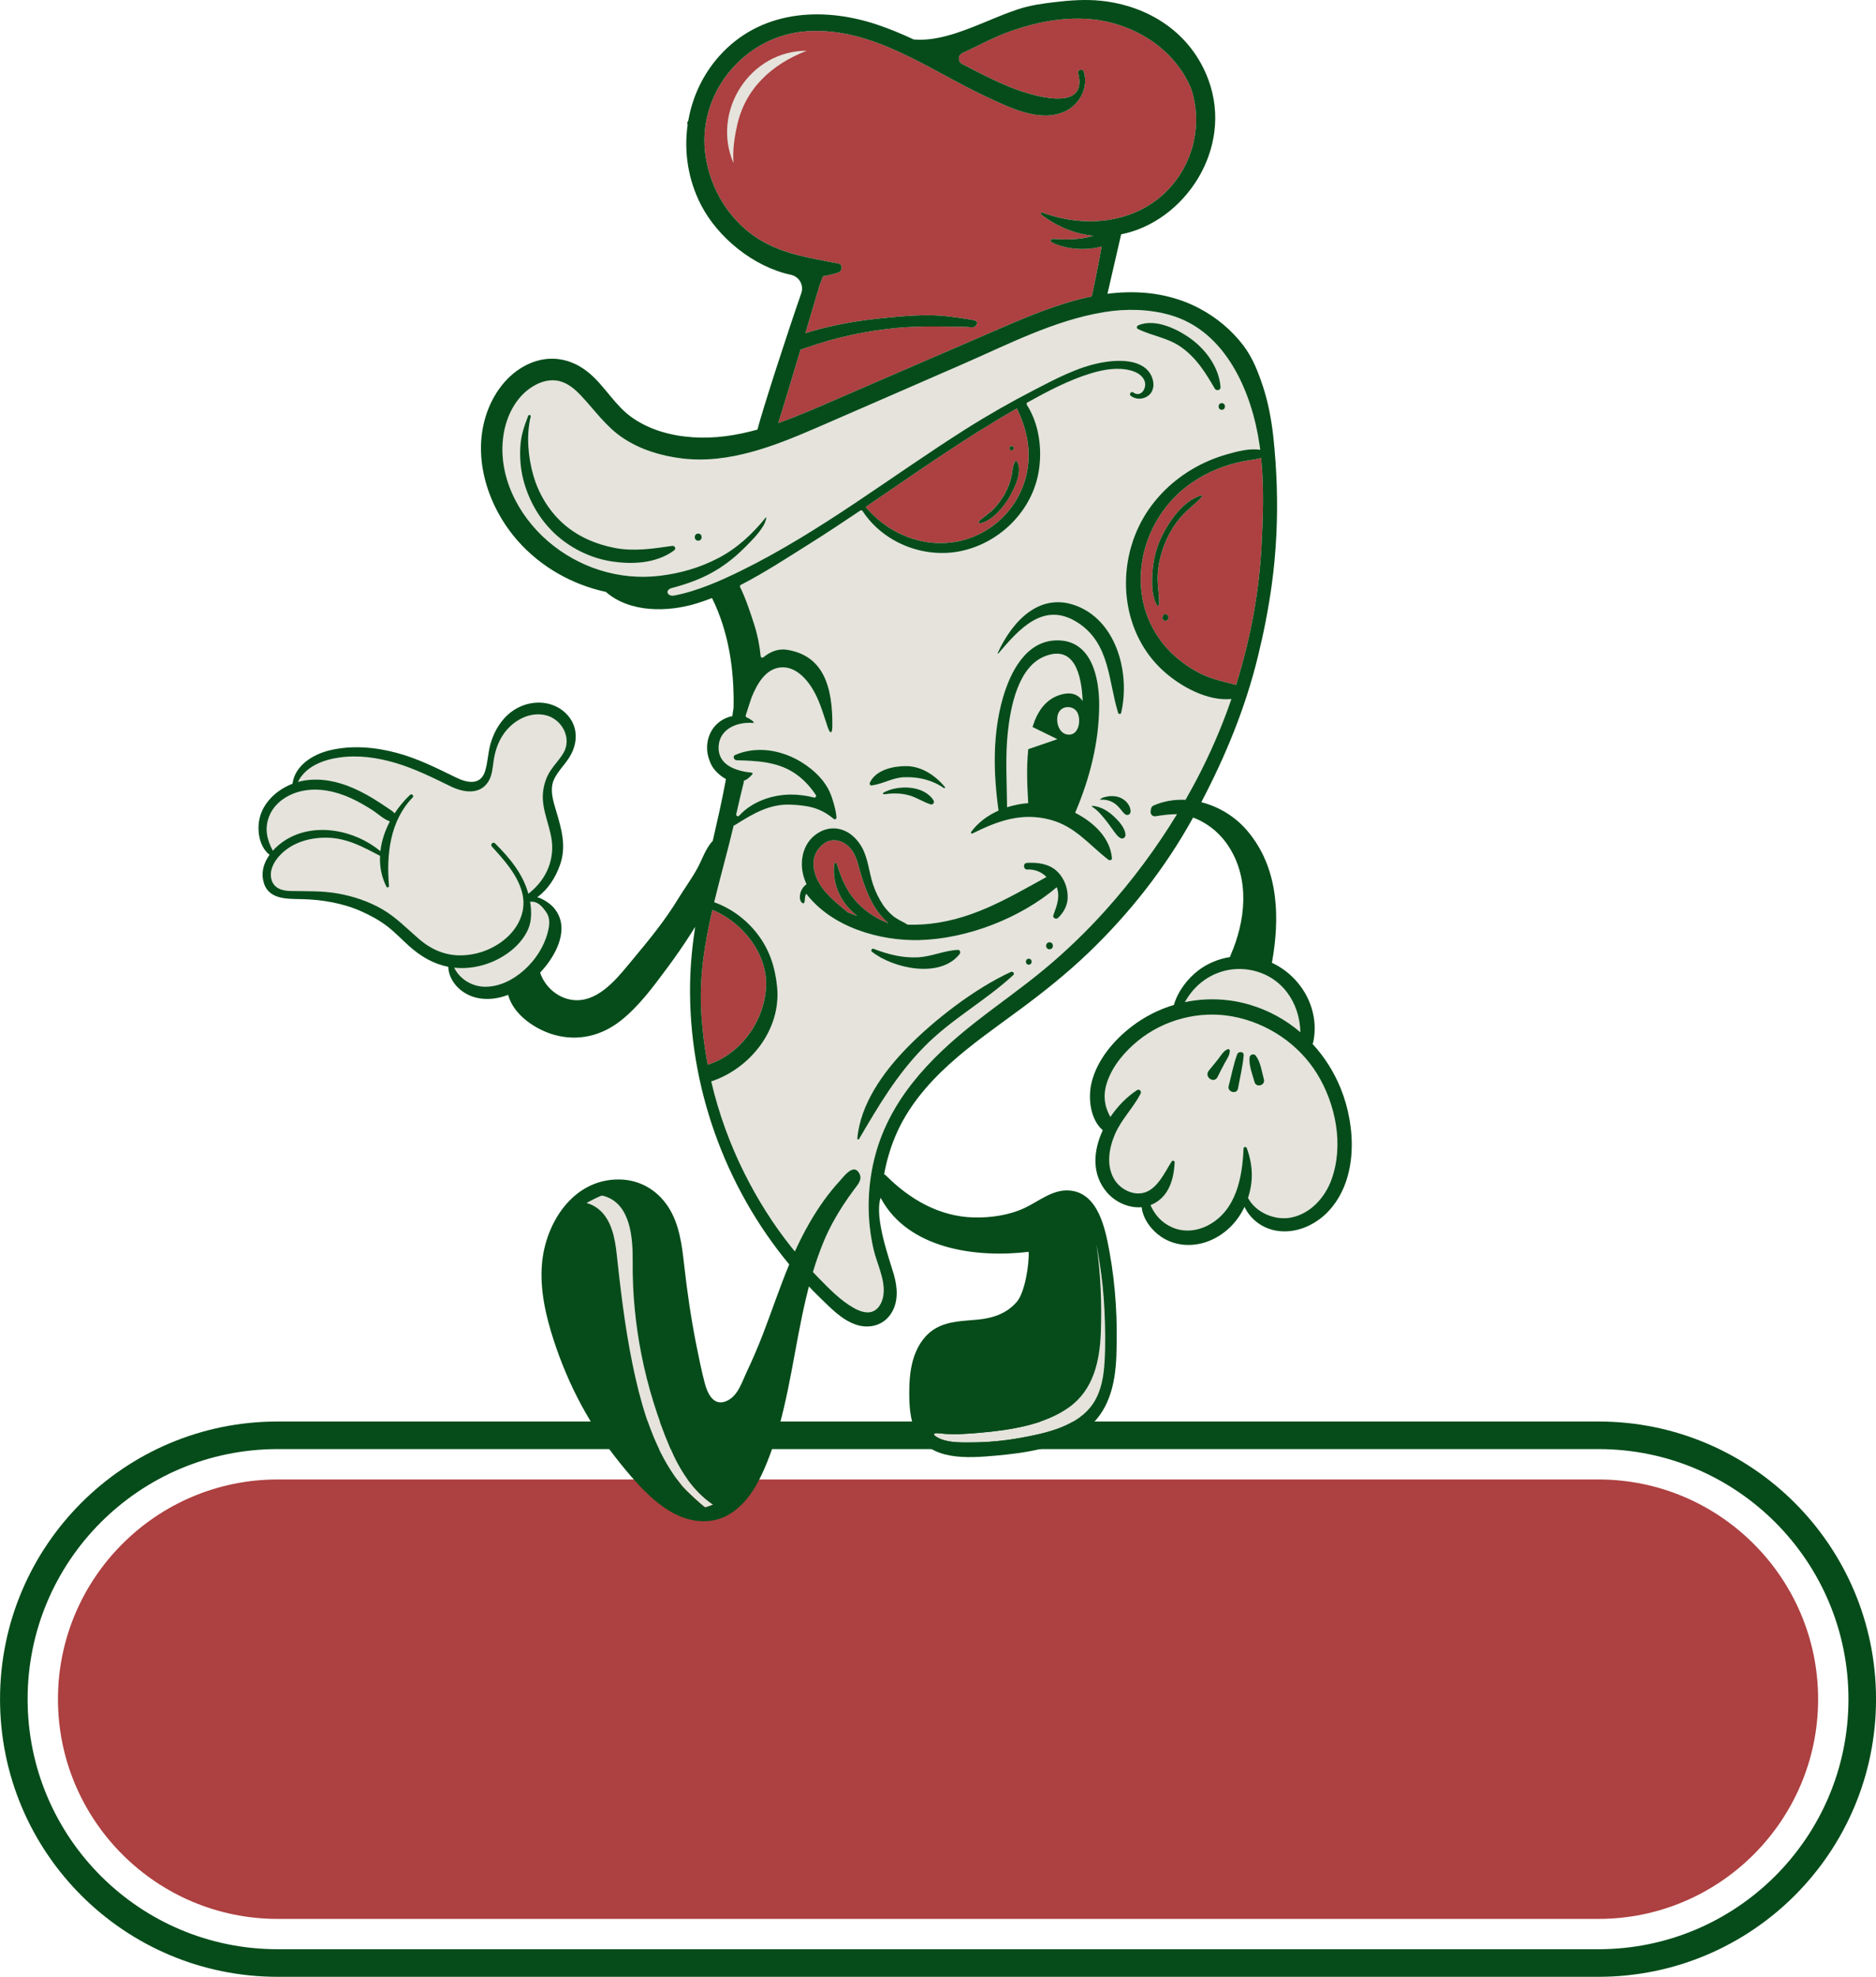 <svg width="243" height="256" viewBox="0 0 243 256" fill="none" xmlns="http://www.w3.org/2000/svg">
<path d="M35.962 248.502C20.272 248.502 7.508 235.737 7.508 220.048C7.508 204.359 20.272 191.594 35.962 191.594H207.049C222.738 191.594 235.503 204.359 235.503 220.048C235.503 235.737 222.738 248.502 207.049 248.502H35.962Z" fill="#AD4040"/>
<path d="M207.048 254.214V252.428H35.962C27.013 252.427 18.928 248.806 13.062 242.943C7.199 237.077 3.578 228.992 3.577 220.044C3.578 211.095 7.199 203.01 13.062 197.144C18.928 191.281 27.013 187.66 35.962 187.659H207.048C215.997 187.66 224.082 191.281 229.948 197.144C235.811 203.01 239.432 211.095 239.433 220.044C239.432 228.992 235.811 237.077 229.948 242.943C224.082 248.806 215.997 252.427 207.048 252.428V254.214V256C226.908 256 243.004 239.902 243.005 220.044C243.004 200.184 226.907 184.087 207.048 184.086H35.962C16.102 184.087 0.005 200.184 0.004 220.044C0.005 239.903 16.102 256 35.962 256H207.048V254.214Z" fill="#064C1A"/>
<path d="M129.243 42.659C133.155 40.966 137.213 39.238 141.414 38.386C141.919 36.091 142.539 32.881 142.691 31.917C140.527 32.544 137.775 32.212 136.211 31.364C136 31.251 136.098 30.927 136.338 30.939C138.16 31.03 139.829 31.078 141.634 30.535C139.377 30.308 137.08 29.454 134.893 27.807C134.761 27.708 134.832 27.445 135.016 27.514C140.465 29.564 147.044 28.982 151.267 24.596C154.63 21.103 155.759 16.073 154.321 11.57C152.203 6.266 146.68 2.845 140.917 2.452C137.464 2.217 134.082 2.908 130.842 4.059C128.707 4.817 126.713 5.925 124.661 6.868C124.068 7.141 124.04 7.972 124.619 8.275C126.759 9.395 128.909 10.518 131.161 11.404C133.345 12.265 141.009 14.789 139.662 9.48C139.544 9.012 140.235 8.827 140.382 9.282C141.029 11.279 139.872 13.514 137.981 14.409C134.733 15.945 130.743 13.91 127.807 12.548C120.38 9.102 113.161 3.483 104.536 4.043C96.382 4.574 90.112 12.217 91.414 20.344C92.074 24.466 94.346 28.284 97.806 30.649C101.107 32.905 104.783 33.357 108.589 34.122C109.218 34.248 109.107 35.107 108.589 35.287C107.937 35.515 107.275 35.671 106.607 35.766C106.601 35.78 106.601 35.793 106.595 35.808C106.438 36.212 106.29 36.618 106.136 37.023C106.072 37.236 105.294 39.879 104.325 43.143C107.407 42.166 110.638 41.584 113.866 41.244C115.809 41.039 117.756 40.846 119.711 40.814C121.828 40.769 123.897 41.082 125.978 41.426C126.151 41.454 126.335 41.488 126.462 41.611C126.716 41.858 126.395 42.269 126.129 42.359C125.831 42.459 125.563 42.343 125.265 42.331C124.84 42.315 124.413 42.322 123.988 42.316C123.156 42.304 122.324 42.289 121.492 42.283C119.812 42.27 118.13 42.29 116.456 42.438C112.407 42.792 108.319 43.655 104.487 45.012C104.223 45.106 103.955 45.191 103.688 45.28C102.619 48.87 101.466 52.712 100.813 54.78C103.562 53.815 106.244 52.608 108.868 51.474C115.661 48.539 122.451 45.597 129.243 42.659Z" fill="#AD4040"/>
<path d="M158.884 60.296C157.243 60.829 155.688 61.605 154.272 62.589C149.187 66.123 146.589 72.729 148.266 78.755C149.02 81.464 150.739 83.921 152.967 85.634C154.081 86.491 155.312 87.225 156.63 87.719C157.763 88.143 158.95 88.367 160.106 88.701C161.086 85.599 161.867 82.428 162.43 79.226C162.916 76.462 163.242 73.675 163.397 70.89C163.61 67.072 163.74 63.143 163.356 59.316C162.663 59.516 161.908 59.57 161.206 59.706C160.421 59.858 159.645 60.049 158.884 60.296ZM151.288 80.213C151.254 80.27 151.209 80.316 151.151 80.35C151.092 80.385 151.027 80.402 150.959 80.402C150.89 80.402 150.826 80.384 150.767 80.35C150.709 80.316 150.664 80.27 150.629 80.213C150.561 80.114 150.55 79.975 150.591 79.864C150.601 79.836 150.611 79.809 150.621 79.781C150.651 79.698 150.7 79.615 150.782 79.572C150.837 79.543 150.897 79.528 150.959 79.524C151.035 79.52 151.112 79.554 151.171 79.6C151.209 79.624 151.239 79.657 151.261 79.698C151.272 79.726 151.284 79.754 151.296 79.781C151.306 79.809 151.316 79.836 151.326 79.864C151.367 79.975 151.357 80.114 151.288 80.213ZM155.692 64.315C154.87 65.261 153.833 65.96 153.004 66.908C152.199 67.83 151.542 68.884 151.05 70.004C150.454 71.36 150.07 72.804 149.964 74.283C149.867 75.641 150.18 76.951 150.142 78.299C150.138 78.447 149.931 78.514 149.855 78.376C149.172 77.142 149.183 75.499 149.28 74.121C149.381 72.675 149.703 71.222 150.293 69.895C151.264 67.714 153.191 64.847 155.6 64.158C155.696 64.131 155.751 64.248 155.692 64.315Z" fill="#AD4040"/>
<path d="M99.224 127.823C99.455 123.525 96.148 119.394 92.27 117.828C91.305 121.998 90.615 126.202 90.805 130.509C90.915 132.984 91.209 135.446 91.67 137.877C95.921 136.53 98.985 132.255 99.224 127.823Z" fill="#AD4040"/>
<path d="M121.705 185.619C120.813 185.509 120.718 185.792 121.519 186.202C122.82 186.87 124.518 186.801 125.907 186.794C127.978 186.784 130.043 186.589 132.081 186.225C135.447 185.624 139.688 184.738 141.666 181.639C142.676 180.055 142.965 178.173 143.075 176.331C143.208 174.104 143.159 171.855 143.056 169.631C142.962 167.606 142.757 165.589 142.44 163.586C142.316 162.807 142.192 162.004 142.031 161.207C142.573 164.982 142.732 168.828 142.587 172.63C142.448 176.278 141.628 179.974 138.506 182.225C135.267 184.561 130.74 185.207 126.867 185.547C125.304 185.684 123.444 185.833 121.705 185.619Z" fill="#E5E3DC"/>
<path d="M113.051 117.046C112.379 115.857 111.919 114.564 111.518 113.263C111.161 112.101 110.981 110.845 110.168 109.894C109.787 109.448 109.291 109.09 108.729 108.921C108.303 108.793 107.84 108.779 107.41 108.898C106.997 109.013 106.63 109.289 106.327 109.586C105.131 110.75 105.18 112.354 105.824 113.81C106.614 115.593 108.304 116.895 109.832 118.165C110.228 118.324 110.628 118.472 111.031 118.608C109.042 117.071 107.763 114.697 108.051 111.918C108.07 111.73 108.326 111.682 108.387 111.873C109.072 114.018 109.764 115.689 111.431 117.287C112.461 118.275 113.722 119.046 115.069 119.56C114.217 118.835 113.509 117.857 113.051 117.046Z" fill="#AD4040"/>
<path d="M137.181 90.032C138.696 89.519 139.659 89.913 140.238 90.79C140.095 87.426 139.191 83.447 135.313 85.004C131.852 86.393 130.885 91.613 130.54 94.891C130.203 98.102 130.427 101.327 130.447 104.545C131.336 104.257 132.262 104.079 133.185 104.007C133.085 102.203 132.921 99.55 133.192 97.02L136.962 95.73L133.745 94.153C134.331 92.217 135.374 90.645 137.181 90.032Z" fill="#E5E3DC"/>
<path d="M36.945 108.805C40.692 106.426 45.955 107.449 49.273 110.227C49.424 108.894 49.862 107.58 50.502 106.365C49.682 106.097 48.894 105.329 48.2 104.886C47.326 104.33 46.426 103.807 45.484 103.375C43.514 102.472 41.27 101.97 39.118 102.434C37.278 102.83 35.503 103.981 34.831 105.809C34.253 107.387 34.606 108.784 35.342 110.162C35.816 109.629 36.375 109.167 36.945 108.805Z" fill="#E5E3DC"/>
<path d="M139.581 92.336C139.139 91.402 137.725 91.303 137.18 92.197C136.645 93.072 137.014 94.825 138.105 95.095C139.686 95.486 140.075 93.38 139.581 92.336Z" fill="#E5E3DC"/>
<path d="M65.544 121.505C67.295 119.976 68.25 117.77 67.602 115.474C66.957 113.187 65.277 111.355 63.719 109.636C63.465 109.355 63.867 108.949 64.137 109.219C66.028 111.111 67.736 113.151 68.444 115.742C70.29 114.298 71.456 112.322 71.528 109.933C71.605 107.401 70.049 105.071 70.345 102.542C70.462 101.544 70.764 100.621 71.32 99.778C71.833 98.999 72.503 98.326 72.98 97.523C74.131 95.583 72.778 93.098 70.659 92.614C68.483 92.118 66.287 93.428 65.129 95.214C64.463 96.243 64.121 97.342 63.942 98.544C63.81 99.434 63.764 100.383 63.286 101.174C62.193 102.979 60.046 102.642 58.431 101.86C56.1 100.732 53.807 99.575 51.316 98.827C48.937 98.114 46.422 97.745 43.946 98.1C41.798 98.409 39.556 99.29 38.598 101.262C40.675 100.687 42.917 100.98 44.934 101.728C46.115 102.166 47.238 102.743 48.315 103.396C48.923 103.763 49.516 104.156 50.104 104.556C50.468 104.803 50.835 105.016 51.121 105.321C51.697 104.441 52.375 103.633 53.119 102.935C53.343 102.724 53.672 103.051 53.457 103.273C50.492 106.351 50.053 110.672 50.393 114.746C50.408 114.922 50.137 114.991 50.059 114.836C49.41 113.552 49.162 112.188 49.226 110.831C47.051 109.698 45.008 108.557 42.459 108.487C40.238 108.425 37.928 109.055 36.341 110.679C35.553 111.486 34.884 112.623 35.142 113.791C35.414 115.02 36.5 115.359 37.635 115.384C39.701 115.43 41.705 115.341 43.754 115.705C45.768 116.063 47.768 116.729 49.54 117.758C51.343 118.805 52.745 120.291 54.318 121.632C55.948 123.021 57.807 123.808 59.971 123.712C62.007 123.621 64.004 122.849 65.544 121.505Z" fill="#E5E3DC"/>
<path d="M70.771 118.166C70.286 117.451 69.669 116.688 68.718 116.777C68.7 116.778 68.683 116.777 68.667 116.776C68.859 117.944 68.888 119.261 68.407 120.341C67.884 121.519 67.008 122.5 65.987 123.274C64.134 124.679 61.738 125.463 59.409 125.358C59.212 125.349 59.019 125.332 58.828 125.312C59.532 126.752 61.056 127.715 62.677 127.775C64.653 127.849 66.536 126.857 67.965 125.552C69.36 124.278 70.445 122.621 70.931 120.786C71.162 119.912 71.307 118.954 70.771 118.166Z" fill="#E5E3DC"/>
<path d="M86.823 187.531C85.187 183.715 83.913 179.591 83.099 175.515C82.305 171.536 81.908 167.477 81.949 163.419C81.978 160.431 81.731 155.899 78.248 154.888C78.151 154.861 78.052 154.84 77.953 154.824C77.477 154.985 76.41 155.537 75.977 155.785C76.505 155.923 77.01 156.173 77.44 156.504C79.204 157.855 79.658 160.335 79.881 162.408C79.997 163.481 80.114 164.553 80.24 165.625C80.814 170.524 81.527 175.436 82.744 180.223C83.841 184.538 85.476 188.895 88.313 192.385C88.942 193.158 90.954 194.959 91.328 195.2C91.588 195.17 92.124 194.927 92.365 194.855C89.752 193.078 88.05 190.397 86.823 187.531Z" fill="#E5E3DC"/>
<path d="M159.664 131.635C155.366 130.835 150.768 132.031 147.385 134.796C145.685 136.186 144.115 138.025 143.406 140.132C142.837 141.82 143.057 143.29 143.825 144.646C144.79 143.215 146.021 141.985 147.292 141.165C147.588 140.974 147.892 141.342 147.748 141.621C146.8 143.464 145.266 144.934 144.432 146.864C143.644 148.685 143.259 150.933 144.333 152.725C145.125 154.047 146.902 154.945 148.413 154.38C150.002 153.785 150.908 151.754 151.762 150.409C151.868 150.241 152.161 150.298 152.152 150.514C152.059 152.755 151.372 155.091 149.11 156.033C149.08 156.045 149.05 156.054 149.019 156.065C149.58 157.311 150.436 158.308 151.773 158.918C153.341 159.633 155.115 159.434 156.603 158.615C160.149 156.663 160.911 152.459 161.076 148.74C161.087 148.491 161.415 148.46 161.496 148.683C162.3 150.882 162.366 152.973 161.653 155.133C162.661 157.022 165.098 158.069 167.172 157.686C169.707 157.217 171.609 155.112 172.462 152.772C174.084 148.323 173.028 142.981 170.585 139.037C168.186 135.162 164.135 132.467 159.664 131.635ZM157.697 139.497C157.245 140.378 155.912 139.463 156.583 138.637C156.99 138.137 157.406 137.645 157.803 137.137C158.163 136.675 158.444 136.128 159.001 135.885C159.134 135.826 159.296 135.892 159.297 136.054C159.301 136.658 158.932 137.128 158.654 137.64C158.322 138.252 158.015 138.878 157.697 139.497ZM160.358 140.972C160.218 141.758 158.939 141.431 159.146 140.639C159.502 139.278 159.763 137.859 160.246 136.538C160.404 136.11 161.136 136.138 161.094 136.653C160.977 138.102 160.613 139.542 160.358 140.972ZM162.494 140.121C162.223 139.128 161.718 137.917 161.869 136.882C161.917 136.556 162.431 136.425 162.634 136.681C163.28 137.494 163.451 138.794 163.714 139.785C163.925 140.573 162.709 140.905 162.494 140.121Z" fill="#E5E3DC"/>
<path d="M161.891 130.111C164.34 130.837 166.552 132.063 168.435 133.67C168.343 129.801 166.012 126.365 161.956 125.613C159.874 125.226 157.767 125.695 156.032 126.9C154.871 127.707 154.104 128.671 153.469 129.776C156.23 129.197 159.13 129.293 161.891 130.111Z" fill="#E5E3DC"/>
<path d="M159.503 90.524C156.346 90.824 152.858 88.862 150.666 86.865C145.479 82.142 144.544 74.298 147.54 68.116C149.02 65.063 151.456 62.527 154.362 60.795C155.784 59.948 157.328 59.286 158.92 58.835C160.189 58.475 161.851 58.02 163.233 58.25C163.208 58.047 163.181 57.844 163.153 57.642C162.169 50.789 158.786 42.834 151.54 40.789C148.794 40.014 145.843 39.956 143.035 40.415C136.568 41.469 130.538 44.615 124.586 47.206C118.353 49.92 112.124 52.645 105.885 55.348C100.394 57.726 94.419 60.12 88.309 59.365C85.623 59.033 82.959 58.233 80.69 56.72C78.471 55.239 77.055 53.133 75.251 51.229C74.49 50.425 73.634 49.674 72.545 49.375C71.343 49.045 70.111 49.386 69.067 50.012C66.841 51.348 65.588 53.857 65.214 56.363C64.436 61.576 67.088 66.728 70.957 70.07C74.95 73.519 80.195 75.192 85.432 74.568C88.125 74.246 90.636 73.525 93.047 72.268C95.469 71.004 97.448 69.161 99.162 67.049C99.407 66.747 99.131 67.656 98.945 67.972C98.26 69.137 97.393 69.981 96.435 70.938C93.612 73.754 90.846 75.138 87.065 76.137C86.017 76.413 86.472 77.284 87.315 77.123C90.32 76.549 93.333 75.217 96.038 73.885C106.349 68.808 115.413 61.689 125.094 55.566C127.975 53.744 130.941 52.059 133.97 50.494C136.669 49.1 139.508 47.576 142.521 46.985C144.649 46.569 148.173 46.357 149.2 48.809C149.577 49.709 149.47 50.816 148.575 51.351C147.899 51.755 147.058 51.731 146.446 51.242C146.203 51.048 146.53 50.63 146.777 50.812C147.754 51.53 148.563 50.302 148.276 49.4C148.022 48.602 147.202 48.171 146.447 47.973C144.787 47.536 142.969 47.848 141.358 48.333C138.485 49.199 135.714 50.662 133.086 52.118C132.975 52.179 132.942 52.321 133.01 52.427C134.592 54.908 135.009 58.091 134.558 60.96C133.755 66.078 129.588 70.249 124.559 71.345C119.738 72.396 114.432 70.316 111.731 66.186C111.664 66.084 111.528 66.055 111.428 66.123C109.256 67.589 107.072 69.034 104.855 70.426C101.981 72.231 99.041 74.156 95.964 75.743C95.858 75.797 95.816 75.924 95.869 76.031C96.616 77.546 97.214 79.386 97.7 80.9C98.129 82.234 98.392 83.593 98.529 84.969C98.547 85.147 98.753 85.229 98.89 85.114C99.69 84.443 100.737 83.963 101.904 84.142C106.665 84.873 107.873 88.94 107.815 94.038C107.803 95.063 107.526 95.109 107.199 94.137C106.707 92.674 106.291 91.182 105.579 89.806C104.753 88.212 103.233 86.329 101.251 86.424C99.164 86.525 98.043 88.621 97.348 90.328C97.281 90.494 96.782 92.073 96.595 92.633C96.56 92.74 96.611 92.857 96.715 92.9C97.033 93.034 97.334 93.225 97.61 93.478C97.662 93.526 97.623 93.63 97.549 93.624C95.512 93.45 93.17 94.382 93.082 96.713C92.991 99.104 95.382 99.864 97.354 100.056C97.466 100.067 97.532 100.194 97.448 100.282C97.032 100.717 96.74 101.002 96.286 101.117C96.317 101.129 96.348 101.141 96.379 101.153C96.029 102.579 95.683 103.989 95.381 105.373C95.377 105.395 95.372 105.417 95.367 105.438C95.32 105.655 95.59 105.798 95.739 105.634C97.401 103.799 100.031 102.895 102.471 102.896C103.39 102.897 104.429 103.012 105.428 103.28C105.624 103.332 105.783 103.117 105.67 102.949C104.907 101.812 104.002 100.808 102.753 100.017C100.551 98.621 97.929 98.528 95.404 98.454C95.069 98.445 94.861 97.921 95.217 97.767C96.587 97.171 98.108 96.998 99.584 97.182C101.587 97.432 103.5 98.309 105.06 99.579C105.079 99.595 105.099 99.61 105.117 99.626C106.058 100.402 106.887 101.329 107.418 102.436C107.702 103.028 107.887 103.679 108.064 104.313C108.205 104.822 108.315 105.342 108.349 105.869C108.361 106.062 108.138 106.176 107.989 106.051C106.23 104.575 104.633 104.312 102.47 104.205C99.65 104.066 97.438 105.441 95.158 106.871C95.118 106.896 95.076 106.895 95.038 106.88C94.255 110.204 93.309 113.512 92.506 116.838C94.686 117.615 96.591 119.021 98.028 120.845C99.658 122.915 100.407 125.23 100.66 127.825C101.195 133.309 97.206 138.359 92.127 140.046C93.09 144.173 94.545 148.188 96.446 151.98C98.132 155.345 100.149 158.559 102.498 161.502C102.649 161.691 102.804 161.877 102.958 162.064C103.549 160.765 104.195 159.491 104.912 158.257C106.014 156.36 107.287 154.545 108.776 152.929C109.301 152.357 110.507 150.664 111.26 151.873C111.263 151.877 111.264 151.88 111.266 151.883C111.777 152.717 111.127 153.381 110.651 154.02C110.136 154.71 109.64 155.413 109.17 156.136C108.231 157.581 107.401 159.098 106.732 160.688C106.177 162.008 105.706 163.359 105.296 164.729C105.585 165.036 105.877 165.341 106.173 165.641C107.49 166.973 108.896 168.421 110.536 169.35C111.377 169.826 112.459 170.259 113.356 169.671C113.997 169.251 114.339 168.411 114.432 167.674C114.681 165.693 113.592 163.691 113.155 161.801C112.282 158.032 112.313 154.074 113.194 150.31C114.988 142.662 120.342 137.082 126.341 132.376C129.315 130.043 132.426 127.884 135.333 125.466C138.13 123.138 140.755 120.604 143.187 117.898C146.631 114.066 149.762 109.867 152.46 105.435C151.58 105.43 150.399 105.581 149.686 105.707C149.326 105.77 149 105.475 149.032 105.111C149.044 104.968 149.069 104.825 149.104 104.686C149.145 104.522 149.261 104.385 149.415 104.317C150.733 103.737 152.148 103.51 153.559 103.578C154.268 102.342 154.943 101.09 155.579 99.824C156.453 98.088 157.26 96.319 157.997 94.521C158.537 93.206 159.038 91.872 159.503 90.524ZM87.308 71.287C84.99 72.982 81.886 73.123 79.148 72.691C76.415 72.26 73.772 70.926 71.769 69.02C69.795 67.141 68.417 64.659 67.76 62.022C67.423 60.671 67.314 59.248 67.396 57.859C67.481 56.394 67.884 55.209 68.409 53.863C68.488 53.662 68.792 53.736 68.739 53.954C68.155 56.372 68.401 59.152 69.073 61.521C69.744 63.888 71.045 66.072 72.868 67.731C74.759 69.451 77.135 70.472 79.626 70.955C82.11 71.436 84.591 71.049 87.057 70.694C87.426 70.641 87.615 71.063 87.308 71.287ZM90.438 70.017C89.844 70.017 89.844 69.094 90.438 69.094C91.033 69.095 91.032 70.017 90.438 70.017ZM129.23 84.56C131.121 80.425 134.76 76.471 139.694 78.558C144.76 80.699 146.382 87.377 145.221 92.317C145.174 92.519 144.886 92.501 144.829 92.317C143.546 88.132 143.765 83.348 139.642 80.657C135.213 77.765 132.024 81.456 129.313 84.624C129.271 84.674 129.207 84.61 129.23 84.56ZM112.679 101.342C113.457 99.682 115.73 99.19 117.413 99.21C119.396 99.233 121.136 100.415 122.387 101.894C122.456 101.977 122.364 102.123 122.264 102.054C120.738 101.009 118.986 100.587 117.127 100.65C115.603 100.702 114.362 101.53 112.896 101.719C112.687 101.746 112.608 101.491 112.679 101.342ZM120.546 104.175C119.577 103.861 118.743 103.281 117.752 103.001C116.633 102.684 115.622 102.723 114.484 102.862C114.369 102.876 114.336 102.704 114.427 102.653C116.286 101.61 119.705 101.664 120.933 103.673C121.084 103.921 120.83 104.268 120.546 104.175ZM124.296 123.556C121.763 126.773 115.655 125.412 112.925 123.241C112.752 123.103 112.939 122.788 113.143 122.866C114.995 123.579 116.88 124.073 118.882 123.971C120.679 123.879 122.3 123.085 124.069 123.007C124.374 122.995 124.454 123.356 124.296 123.556ZM138.285 116.457C138.211 117.397 137.721 118.232 137.049 118.874C136.802 119.109 136.31 118.878 136.441 118.52C136.882 117.314 137.343 116.147 136.883 114.897C132.158 118.925 125.232 121.589 119.086 121.744C113.877 121.875 107.717 120.044 104.443 115.749C104.426 115.776 104.408 115.802 104.392 115.833C104.21 116.178 104.309 116.532 104.184 116.879C104.151 116.97 104.054 117.018 103.964 116.969C103.488 116.705 103.573 115.928 103.722 115.494C103.85 115.12 104.119 114.735 104.469 114.512C104.345 114.244 104.232 113.967 104.14 113.673C103.421 111.393 104.076 108.774 106.34 107.657C107.181 107.242 108.148 107.154 109.037 107.444C109.816 107.699 110.416 108.143 110.957 108.753C111.241 109.074 111.5 109.452 111.698 109.827C112.457 111.263 112.568 112.946 113.065 114.476C113.386 115.465 113.839 116.373 114.395 117.211C114.73 117.685 115.109 118.126 115.555 118.517C116.175 119.059 116.915 119.345 117.594 119.751C118.196 119.762 118.806 119.753 119.43 119.715C125.577 119.341 130.355 116.428 135.544 113.575C134.92 112.908 133.994 112.554 133.063 112.608C132.575 112.647 132.47 111.842 132.948 111.756C132.987 111.749 133.025 111.748 133.063 111.742L133.079 111.74C134.423 111.667 135.879 111.86 136.902 112.818C137.06 112.966 137.206 113.126 137.338 113.297C138.026 114.182 138.372 115.345 138.285 116.457ZM143.558 111.336C141.041 109.391 139.285 107.021 136.03 106.159C132.33 105.179 129.235 106.314 125.977 107.935C125.865 107.991 125.698 107.867 125.787 107.745C126.673 106.527 127.928 105.603 129.341 104.971C128.665 100.166 128.549 95.083 129.9 90.392C130.857 87.069 132.888 82.965 136.905 82.929C141.388 82.89 142.38 87.714 142.381 91.262C142.382 96.065 141.155 100.858 139.266 105.263C141.669 106.481 143.817 108.52 144.032 111.14C144.055 111.408 143.726 111.465 143.558 111.336ZM145.631 108.477C145.14 108.902 144.527 107.973 144.29 107.664C143.958 107.233 143.666 106.772 143.326 106.348C142.774 105.661 142.212 104.95 141.459 104.472C141.409 104.44 141.443 104.337 141.511 104.344C142.61 104.453 143.577 105.042 144.358 105.8C144.76 106.189 145.167 106.612 145.447 107.099C145.627 107.41 145.98 108.176 145.631 108.477ZM145.907 105.53C145.238 105.362 144.83 103.437 142.489 103.564C142.377 103.571 142.793 103.309 142.893 103.279C145.305 102.547 146.505 104.192 146.449 105.118C146.432 105.397 146.189 105.602 145.907 105.53Z" fill="#E5E3DC"/>
<path d="M127.749 68.67C130.308 67.117 132.163 64.609 132.897 61.707C133.668 58.661 133.073 55.66 131.707 52.895C124.935 56.754 118.576 61.278 112.125 65.65C115.971 70.245 122.491 71.861 127.749 68.67ZM131.029 57.756C131.404 57.756 131.403 58.338 131.029 58.338C130.654 58.338 130.655 57.756 131.029 57.756ZM126.829 67.477C127.396 66.931 128.087 66.538 128.642 65.969C129.207 65.39 129.703 64.737 130.102 64.033C130.523 63.289 130.832 62.49 131.019 61.656C131.165 61.008 131.134 60.3 131.514 59.731C131.561 59.66 131.659 59.659 131.706 59.731C132.523 60.986 131.394 63.27 130.73 64.399C129.948 65.73 128.567 67.384 126.995 67.762C126.833 67.802 126.702 67.599 126.829 67.477Z" fill="#AD4040"/>
<path d="M139.266 105.26C141.155 100.855 142.382 96.062 142.381 91.259C142.381 87.711 141.389 82.886 136.906 82.926C132.889 82.961 130.857 87.066 129.9 90.389C128.549 95.08 128.664 100.163 129.342 104.968C127.929 105.6 126.673 106.524 125.787 107.742C125.698 107.864 125.865 107.988 125.977 107.932C129.236 106.311 132.33 105.176 136.03 106.156C139.285 107.019 141.04 109.388 143.558 111.333C143.726 111.463 144.055 111.405 144.033 111.136C143.818 108.518 141.67 106.478 139.266 105.26ZM133.191 97.017C132.92 99.547 133.084 102.2 133.184 104.004C132.262 104.076 131.335 104.254 130.446 104.542C130.426 101.324 130.202 98.099 130.539 94.888C130.884 91.61 131.851 86.39 135.312 85.001C139.19 83.444 140.094 87.423 140.237 90.787C139.658 89.91 138.695 89.516 137.18 90.029C135.373 90.641 134.331 92.213 133.743 94.15L136.961 95.726L133.191 97.017ZM138.106 95.089C137.014 94.819 136.646 93.066 137.18 92.191C137.726 91.297 139.14 91.397 139.581 92.33C140.075 93.375 139.687 95.48 138.106 95.089Z" fill="#064C1A"/>
<path d="M144.361 105.804C143.579 105.045 142.613 104.456 141.514 104.348C141.445 104.341 141.411 104.444 141.462 104.476C142.215 104.953 142.776 105.664 143.328 106.352C143.669 106.776 143.961 107.237 144.292 107.668C144.529 107.977 145.142 108.905 145.634 108.48C145.982 108.179 145.63 107.413 145.451 107.104C145.169 106.616 144.762 106.192 144.361 105.804Z" fill="#064C1A"/>
<path d="M142.891 103.276C142.791 103.306 142.376 103.568 142.488 103.562C144.828 103.434 145.237 105.359 145.906 105.528C146.187 105.599 146.43 105.395 146.447 105.115C146.503 104.19 145.303 102.544 142.891 103.276Z" fill="#064C1A"/>
<path d="M129.315 84.626C132.026 81.459 135.215 77.768 139.644 80.659C143.766 83.35 143.548 88.135 144.831 92.319C144.887 92.503 145.176 92.521 145.223 92.319C146.383 87.379 144.761 80.701 139.696 78.56C134.761 76.473 131.123 80.427 129.231 84.562C129.208 84.612 129.273 84.677 129.315 84.626Z" fill="#064C1A"/>
<path d="M136.903 112.817C135.881 111.859 134.424 111.667 133.079 111.739L133.064 111.741C133.025 111.747 132.988 111.748 132.948 111.755C132.471 111.841 132.576 112.646 133.064 112.607C133.995 112.553 134.921 112.907 135.545 113.575C130.355 116.427 125.577 119.341 119.43 119.715C118.807 119.753 118.197 119.761 117.594 119.75C116.915 119.344 116.175 119.059 115.556 118.516C115.11 118.125 114.73 117.684 114.395 117.211C113.84 116.372 113.388 115.465 113.066 114.475C112.569 112.946 112.458 111.263 111.698 109.826C111.5 109.452 111.242 109.074 110.957 108.752C110.417 108.142 109.817 107.698 109.037 107.444C108.149 107.153 107.181 107.241 106.341 107.656C104.077 108.773 103.422 111.393 104.141 113.673C104.233 113.966 104.347 114.243 104.47 114.511C104.12 114.734 103.85 115.12 103.722 115.493C103.574 115.928 103.489 116.705 103.965 116.968C104.055 117.018 104.152 116.971 104.185 116.878C104.309 116.532 104.211 116.177 104.392 115.832C104.408 115.801 104.426 115.776 104.443 115.748C107.719 120.044 113.878 121.874 119.087 121.743C125.234 121.588 132.159 118.926 136.883 114.896C137.343 116.147 136.883 117.314 136.441 118.52C136.31 118.878 136.803 119.108 137.049 118.874C137.721 118.232 138.212 117.396 138.286 116.456C138.372 115.344 138.028 114.182 137.339 113.295C137.205 113.125 137.06 112.965 136.903 112.817ZM111.433 117.286C109.766 115.688 109.074 114.018 108.389 111.873C108.328 111.681 108.072 111.73 108.053 111.918C107.765 114.696 109.044 117.071 111.032 118.608C110.63 118.472 110.23 118.324 109.834 118.164C108.306 116.895 106.616 115.593 105.826 113.81C105.181 112.354 105.132 110.751 106.329 109.585C106.633 109.29 107 109.012 107.412 108.898C107.842 108.779 108.305 108.793 108.73 108.921C109.293 109.09 109.788 109.448 110.17 109.894C110.984 110.846 111.163 112.101 111.52 113.263C111.921 114.564 112.382 115.857 113.053 117.046C113.51 117.857 114.219 118.835 115.07 119.559C113.724 119.046 112.464 118.274 111.433 117.286Z" fill="#064C1A"/>
<path d="M124.072 123.01C122.304 123.087 120.682 123.881 118.885 123.973C116.883 124.075 114.997 123.581 113.146 122.868C112.942 122.789 112.754 123.106 112.928 123.243C115.658 125.415 121.765 126.774 124.299 123.558C124.457 123.357 124.377 122.996 124.072 123.01Z" fill="#064C1A"/>
<path d="M112.894 101.721C114.361 101.531 115.602 100.704 117.126 100.652C118.985 100.588 120.737 101.01 122.262 102.055C122.363 102.124 122.455 101.979 122.385 101.896C121.135 100.417 119.395 99.235 117.412 99.212C115.729 99.192 113.456 99.684 112.678 101.343C112.607 101.493 112.686 101.748 112.894 101.721Z" fill="#064C1A"/>
<path d="M114.427 102.651C114.336 102.702 114.37 102.874 114.484 102.86C115.621 102.722 116.633 102.683 117.752 102.999C118.743 103.279 119.577 103.858 120.547 104.173C120.831 104.266 121.085 103.919 120.933 103.671C119.705 101.662 116.286 101.608 114.427 102.651Z" fill="#064C1A"/>
<path d="M155.599 64.156C153.189 64.846 151.262 67.713 150.292 69.893C149.701 71.221 149.381 72.673 149.278 74.12C149.182 75.497 149.17 77.14 149.854 78.374C149.93 78.511 150.136 78.445 150.14 78.297C150.178 76.951 149.865 75.641 149.963 74.282C150.07 72.803 150.453 71.359 151.048 70.002C151.54 68.883 152.197 67.828 153.003 66.907C153.832 65.958 154.869 65.259 155.69 64.314C155.749 64.246 155.694 64.129 155.599 64.156Z" fill="#064C1A"/>
<path d="M126.999 67.765C128.57 67.386 129.952 65.733 130.734 64.401C131.397 63.272 132.526 60.989 131.709 59.733C131.662 59.661 131.565 59.663 131.517 59.733C131.137 60.302 131.168 61.009 131.023 61.659C130.836 62.493 130.527 63.292 130.106 64.035C129.706 64.74 129.211 65.392 128.645 65.972C128.09 66.541 127.4 66.933 126.832 67.48C126.705 67.601 126.837 67.803 126.999 67.765Z" fill="#064C1A"/>
<path d="M131.031 58.339C131.405 58.339 131.406 57.758 131.031 57.758C130.657 57.758 130.656 58.339 131.031 58.339Z" fill="#064C1A"/>
<path d="M151.295 79.777C151.284 79.749 151.272 79.721 151.26 79.693C151.238 79.652 151.208 79.62 151.17 79.595C151.111 79.549 151.034 79.516 150.958 79.52C150.896 79.523 150.836 79.538 150.781 79.568C150.699 79.611 150.65 79.694 150.62 79.777C150.61 79.805 150.6 79.832 150.59 79.86C150.55 79.971 150.56 80.109 150.629 80.208C150.663 80.266 150.708 80.311 150.766 80.345C150.825 80.38 150.889 80.397 150.958 80.397C151.027 80.397 151.092 80.379 151.15 80.345C151.208 80.311 151.253 80.266 151.287 80.208C151.356 80.109 151.366 79.971 151.326 79.86C151.315 79.832 151.305 79.804 151.295 79.777Z" fill="#064C1A"/>
<path d="M87.058 70.695C84.592 71.05 82.111 71.437 79.627 70.956C77.135 70.474 74.759 69.452 72.869 67.733C71.045 66.073 69.745 63.89 69.074 61.522C68.402 59.154 68.156 56.373 68.74 53.955C68.793 53.737 68.489 53.662 68.41 53.864C67.885 55.211 67.482 56.395 67.397 57.86C67.316 59.249 67.424 60.672 67.76 62.023C68.418 64.66 69.796 67.143 71.77 69.021C73.772 70.927 76.415 72.26 79.149 72.692C81.886 73.124 84.991 72.983 87.309 71.288C87.615 71.065 87.426 70.642 87.058 70.695Z" fill="#064C1A"/>
<path d="M90.438 69.098C89.844 69.098 89.843 70.021 90.438 70.021C91.032 70.02 91.032 69.098 90.438 69.098Z" fill="#064C1A"/>
<path d="M173.662 140.952C172.789 138.801 171.549 136.851 170.013 135.189C170.052 135.12 170.086 135.045 170.105 134.957C171.006 130.675 168.548 126.442 164.752 124.684C165.781 119.036 165.654 112.81 161.97 108.093C161.961 108.083 161.953 108.073 161.944 108.062C161.833 107.918 161.72 107.776 161.603 107.636C160.068 105.797 157.912 104.464 155.607 103.887C158.749 97.894 161.288 91.736 162.913 85.133C163.67 82.057 164.287 78.946 164.721 75.807C165.312 71.544 165.515 67.228 165.379 62.923C165.311 60.805 165.162 58.69 164.936 56.585C164.704 54.429 164.278 52.13 163.599 50.073C162.968 48.166 162.275 46.351 161.047 44.733C159.536 42.744 157.568 41.108 155.362 39.943C154.639 39.56 153.888 39.228 153.119 38.952C151.616 38.414 150.043 38.075 148.453 37.932C146.763 37.779 145.095 37.835 143.449 38.046C144.096 35.303 144.424 33.766 145.224 30.345C153.394 28.741 159.839 19.291 156.522 10.322C154.296 4.301 148.869 0.758 142.611 0.1C140.627 -0.109 138.631 0.039 136.657 0.27C134.998 0.464 133.399 0.69 131.811 1.219C128.713 2.25 125.805 3.802 122.64 4.642C121.248 5.011 119.796 5.239 118.354 5.11C116.774 4.377 115.169 3.705 113.517 3.158C106.351 0.788 98.372 1.38 93.124 7.309C91.005 9.703 89.675 12.607 89.149 15.648C89.012 15.775 88.987 15.991 89.07 16.156C88.57 19.662 89.131 23.321 90.822 26.576C92.981 30.734 97.559 34.54 102.45 35.59C103.525 35.82 104.154 36.935 103.791 37.971C102.046 42.959 98.794 52.999 98.108 55.635C95.378 56.392 92.583 56.824 89.716 56.625C86.936 56.433 84.216 55.701 81.905 54.098C79.674 52.55 78.388 50.062 76.335 48.329C74.024 46.378 71.146 45.871 68.373 47.177C65.702 48.434 63.857 50.996 62.966 53.754C61.138 59.41 63.262 65.729 67.077 70.049C70.056 73.423 74.113 75.707 78.482 76.655C81.571 79.361 86.496 79.296 90.245 78.14C90.915 77.934 91.576 77.701 92.23 77.447C94.402 81.851 95.115 86.748 95.021 91.657C94.956 92.021 94.905 92.382 94.867 92.735C94.543 92.797 94.218 92.905 93.9 93.055C92.462 93.735 91.633 95.142 91.588 96.718C91.57 97.334 91.685 97.938 91.91 98.494C91.975 98.691 92.056 98.888 92.158 99.082C92.496 99.723 93.216 100.45 94.031 100.892C94.008 101.019 93.986 101.147 93.963 101.274C93.485 103.826 92.907 106.361 92.324 108.896C91.409 109.843 90.964 111.286 90.35 112.412C89.594 113.798 88.646 115.075 87.824 116.425C86.153 119.173 84.13 121.653 82.071 124.119C80.356 126.171 78.168 129.135 75.293 129.497C72.904 129.798 70.69 128.14 69.961 125.963C71.523 124.296 72.976 121.894 72.693 119.668C72.566 118.662 72.02 117.702 71.219 117.068C70.778 116.719 70.192 116.35 69.59 116.191C70.991 115.176 71.945 113.667 72.533 112.023C73.389 109.627 72.751 107.414 72.052 105.068C71.65 103.723 71.136 102.172 71.809 100.835C72.31 99.839 73.129 99.051 73.724 98.116C74.826 96.385 74.96 94.239 73.527 92.621C72.04 90.942 69.641 90.598 67.614 91.41C65.485 92.262 64.123 94.228 63.52 96.385C63.2 97.532 63.188 98.757 62.827 99.887C62.236 101.734 60.515 101.394 59.103 100.705C56.612 99.49 54.189 98.262 51.5 97.528C48.644 96.749 45.594 96.469 42.691 97.171C40.5 97.7 38.187 99.154 37.888 101.499C37.797 101.534 37.706 101.567 37.616 101.605C35.751 102.402 34.079 103.965 33.619 105.999C33.266 107.558 33.575 109.661 34.915 110.696C34.234 111.646 33.846 112.771 34.078 113.956C34.578 116.499 37.027 116.399 39.073 116.439C41.662 116.489 44.428 116.956 46.803 118.02C47.999 118.556 49.155 119.178 50.194 119.983C51.193 120.758 52.064 121.681 53.003 122.524C54.496 123.863 56.149 124.829 58.059 125.202C58.162 127.222 59.875 128.839 61.877 129.245C63.213 129.517 64.562 129.32 65.819 128.835C66.5 131.411 69.34 133.313 71.755 134.002C74.85 134.884 77.893 134.157 80.391 132.188C82.782 130.304 84.661 127.72 86.465 125.294C87.545 123.841 88.574 122.349 89.547 120.823C89.716 120.559 89.88 120.291 90.046 120.026C89.676 122.458 89.429 124.908 89.387 127.39C89.166 140.548 93.851 153.641 102.229 163.744C100.983 166.738 99.965 169.82 98.795 172.843C98.159 174.487 97.463 176.101 96.709 177.694C96.094 178.991 95.611 180.698 94.219 181.384C92.461 182.25 91.639 180.481 91.278 179.083C90.858 177.462 90.52 175.815 90.194 174.173C89.508 170.72 89.001 167.247 88.613 163.75C88.329 161.196 87.985 158.464 86.54 156.268C85.074 154.04 82.767 152.735 80.089 152.742C74.216 152.754 70.638 158.375 70.199 163.699C69.919 167.075 70.707 170.461 71.75 173.649C72.688 176.512 73.864 179.298 75.295 181.951C76.727 184.605 78.41 187.116 80.305 189.462C82.154 191.753 84.22 194.158 86.767 195.695C89.2 197.164 92.177 197.583 94.663 195.983C97.024 194.465 98.341 191.879 99.365 189.358C100.597 186.326 101.398 183.139 102.06 179.941C102.734 176.679 103.266 173.39 103.952 170.132C104.201 168.949 104.471 167.768 104.777 166.597C105.242 167.083 105.713 167.564 106.197 168.033C107.548 169.341 108.963 170.854 110.772 171.509C112.462 172.122 114.323 171.713 115.366 170.189C116.397 168.685 116.272 166.779 115.794 165.107C115.218 163.094 113.219 157.685 114.069 155.116C117.582 161.728 126.387 162.943 133.245 162.114C133.324 163.671 132.765 167.335 131.732 168.56C130.434 170.097 128.642 170.694 126.698 170.888C124.871 171.07 122.933 171.057 121.283 171.972C119.884 172.748 118.968 174.086 118.441 175.567C117.894 177.103 117.774 178.799 117.776 180.418C117.778 182.078 117.885 183.816 118.582 185.348C120.339 189.207 125.366 188.825 128.885 188.516C132.758 188.176 137.285 187.53 140.524 185.193C143.646 182.942 144.465 179.246 144.605 175.598C144.776 171.094 144.524 166.525 143.71 162.088C143.173 159.161 142.275 154.488 138.548 154.174C136.367 153.99 134.584 155.559 132.726 156.431C130.702 157.381 128.307 157.719 126.087 157.659C121.688 157.541 117.853 155.324 114.799 152.266C114.713 152.18 114.62 152.118 114.524 152.076C114.824 150.396 115.303 148.748 115.96 147.174C117.49 143.511 120.055 140.455 122.974 137.812C125.871 135.188 129.092 132.974 132.226 130.651C135.276 128.39 138.233 126.029 140.976 123.4C146.332 118.267 150.963 112.377 154.541 105.875C156.42 106.571 158.086 107.917 159.233 109.742C161.915 114.013 161.325 119.286 159.391 123.725C159.361 123.793 159.338 123.866 159.322 123.941C157.874 124.169 156.489 124.729 155.286 125.622C153.885 126.664 152.565 128.356 152.056 130.142C150.116 130.724 148.273 131.65 146.63 132.905C144.301 134.683 142.184 137.168 141.427 140.053C140.894 142.086 141.179 144.94 142.846 146.368C141.594 149.04 141.384 152.069 143.365 154.396C144.448 155.668 146.2 156.481 147.879 156.332C148.061 157.894 149.16 159.332 150.435 160.185C152.3 161.433 154.684 161.515 156.724 160.659C158.727 159.818 160.293 158.239 161.203 156.287C161.944 157.867 163.436 159.019 165.214 159.356C167.721 159.831 170.293 158.723 172.02 156.916C175.95 152.8 175.667 145.896 173.662 140.952ZM34.83 105.812C35.501 103.984 37.277 102.833 39.117 102.437C41.268 101.973 43.513 102.475 45.483 103.378C46.426 103.81 47.325 104.333 48.198 104.889C48.894 105.332 49.682 106.099 50.501 106.368C49.861 107.583 49.422 108.897 49.271 110.23C45.954 107.451 40.691 106.428 36.944 108.808C36.373 109.17 35.814 109.632 35.34 110.165C34.606 108.786 34.252 107.39 34.83 105.812ZM54.315 121.633C52.742 120.292 51.34 118.807 49.537 117.759C47.765 116.729 45.765 116.063 43.751 115.706C41.702 115.342 39.698 115.431 37.632 115.385C36.498 115.36 35.411 115.021 35.139 113.792C34.881 112.624 35.55 111.487 36.338 110.68C37.925 109.056 40.236 108.426 42.456 108.488C45.006 108.558 47.048 109.698 49.223 110.832C49.16 112.189 49.407 113.554 50.056 114.837C50.134 114.992 50.405 114.923 50.39 114.747C50.05 110.673 50.489 106.353 53.454 103.274C53.669 103.052 53.34 102.725 53.116 102.936C52.372 103.634 51.694 104.442 51.118 105.322C50.832 105.017 50.465 104.803 50.101 104.556C49.513 104.157 48.92 103.765 48.312 103.397C47.235 102.745 46.112 102.167 44.931 101.729C42.915 100.981 40.672 100.689 38.595 101.263C39.553 99.291 41.794 98.409 43.943 98.101C46.419 97.746 48.934 98.115 51.313 98.828C53.804 99.575 56.097 100.732 58.428 101.861C60.043 102.643 62.19 102.98 63.283 101.174C63.761 100.384 63.808 99.435 63.939 98.545C64.118 97.343 64.46 96.244 65.126 95.215C66.284 93.429 68.48 92.118 70.656 92.615C72.775 93.099 74.128 95.583 72.977 97.524C72.5 98.327 71.83 98.999 71.317 99.778C70.761 100.622 70.458 101.545 70.342 102.543C70.046 105.072 71.602 107.402 71.525 109.934C71.453 112.322 70.287 114.299 68.441 115.743C67.733 113.153 66.025 111.112 64.134 109.22C63.864 108.95 63.463 109.357 63.716 109.637C65.274 111.356 66.954 113.188 67.599 115.475C68.247 117.771 67.293 119.977 65.541 121.506C64.001 122.85 62.004 123.622 59.966 123.712C57.804 123.809 55.944 123.022 54.315 121.633ZM67.967 125.555C66.539 126.86 64.656 127.852 62.68 127.778C61.059 127.718 59.535 126.755 58.831 125.314C59.022 125.335 59.215 125.351 59.411 125.361C61.74 125.464 64.137 124.682 65.99 123.277C67.01 122.504 67.887 121.522 68.41 120.343C68.889 119.263 68.862 117.947 68.669 116.779C68.686 116.78 68.703 116.781 68.721 116.779C69.672 116.69 70.288 117.454 70.774 118.168C71.31 118.957 71.166 119.914 70.934 120.789C70.448 122.624 69.362 124.281 67.967 125.555ZM91.33 195.205C90.956 194.964 88.944 193.163 88.315 192.389C85.478 188.9 83.844 184.542 82.746 180.228C81.529 175.441 80.815 170.529 80.242 165.63C80.117 164.558 79.999 163.485 79.883 162.412C79.661 160.34 79.206 157.86 77.442 156.508C77.012 156.178 76.507 155.928 75.979 155.79C76.412 155.542 77.48 154.99 77.955 154.829C78.054 154.845 78.153 154.865 78.25 154.893C81.733 155.904 81.979 160.435 81.951 163.424C81.911 167.481 82.308 171.541 83.101 175.52C83.914 179.596 85.19 183.72 86.825 187.536C88.053 190.402 89.755 193.083 92.367 194.86C92.127 194.931 91.59 195.174 91.33 195.205ZM138.508 182.227C141.629 179.976 142.449 176.281 142.589 172.632C142.733 168.83 142.575 164.985 142.033 161.209C142.194 162.005 142.318 162.809 142.442 163.589C142.759 165.591 142.963 167.609 143.058 169.633C143.162 171.857 143.21 174.106 143.076 176.333C142.966 178.175 142.677 180.057 141.667 181.641C139.69 184.74 135.449 185.626 132.083 186.227C130.044 186.591 127.979 186.786 125.908 186.796C124.519 186.803 122.821 186.872 121.52 186.205C120.721 185.794 120.815 185.512 121.707 185.621C123.446 185.835 125.306 185.687 126.868 185.549C130.742 185.21 135.269 184.564 138.508 182.227ZM163.397 70.889C163.242 73.674 162.917 76.461 162.43 79.225C161.867 82.427 161.086 85.597 160.107 88.7C158.951 88.365 157.764 88.142 156.631 87.717C155.312 87.224 154.083 86.49 152.968 85.633C150.74 83.92 149.021 81.462 148.266 78.754C146.589 72.727 149.188 66.122 154.273 62.588C155.689 61.604 157.244 60.827 158.885 60.295C159.646 60.048 160.422 59.857 161.208 59.705C161.909 59.568 162.664 59.515 163.357 59.315C163.74 63.142 163.61 67.071 163.397 70.889ZM103.689 45.282C103.954 45.192 104.222 45.108 104.487 45.014C108.32 43.657 112.407 42.794 116.456 42.44C118.131 42.293 119.813 42.273 121.493 42.285C122.324 42.291 123.156 42.306 123.988 42.318C124.413 42.324 124.841 42.317 125.266 42.334C125.563 42.345 125.831 42.461 126.129 42.361C126.395 42.271 126.717 41.861 126.462 41.613C126.336 41.49 126.151 41.456 125.978 41.428C123.897 41.084 121.829 40.771 119.712 40.816C117.757 40.848 115.809 41.041 113.866 41.246C110.638 41.586 107.408 42.169 104.325 43.145C105.294 39.881 106.072 37.239 106.136 37.025C106.29 36.62 106.438 36.214 106.595 35.81C106.602 35.796 106.602 35.782 106.607 35.768C107.274 35.673 107.937 35.517 108.589 35.289C109.107 35.108 109.219 34.25 108.589 34.124C104.783 33.359 101.107 32.908 97.806 30.651C94.346 28.286 92.074 24.469 91.414 20.346C90.112 12.219 96.382 4.575 104.536 4.045C113.16 3.485 120.38 9.105 127.807 12.55C130.744 13.912 134.734 15.947 137.981 14.411C139.872 13.516 141.029 11.282 140.383 9.284C140.236 8.829 139.544 9.014 139.663 9.482C141.009 14.791 133.345 12.267 131.161 11.406C128.909 10.519 126.759 9.397 124.619 8.277C124.04 7.974 124.069 7.143 124.662 6.87C126.713 5.927 128.706 4.819 130.842 4.061C134.082 2.91 137.465 2.219 140.917 2.454C146.681 2.848 152.203 6.268 154.321 11.572C155.759 16.075 154.63 21.105 151.268 24.598C147.045 28.983 140.466 29.567 135.016 27.516C134.832 27.447 134.761 27.709 134.893 27.809C137.08 29.457 139.377 30.311 141.634 30.537C139.83 31.08 138.161 31.032 136.338 30.942C136.099 30.93 136 31.253 136.211 31.367C137.775 32.214 140.527 32.546 142.692 31.919C142.539 32.883 141.919 36.092 141.414 38.389C137.213 39.24 133.156 40.968 129.243 42.661C122.452 45.6 115.661 48.541 108.869 51.477C106.245 52.611 103.562 53.818 100.814 54.783C101.466 52.715 102.62 48.872 103.689 45.282ZM90.808 130.513C90.617 126.205 91.307 122.001 92.273 117.832C96.151 119.397 99.458 123.529 99.227 127.827C98.988 132.258 95.923 136.534 91.673 137.88C91.211 135.45 90.917 132.987 90.808 130.513ZM153.561 103.579C152.15 103.51 150.735 103.737 149.417 104.318C149.263 104.386 149.147 104.523 149.106 104.687C149.071 104.826 149.046 104.969 149.034 105.112C149.002 105.476 149.328 105.772 149.687 105.708C150.401 105.582 151.582 105.431 152.461 105.436C149.764 109.868 146.633 114.067 143.189 117.899C140.756 120.605 138.132 123.139 135.334 125.467C132.428 127.885 129.317 130.044 126.343 132.377C120.344 137.083 114.989 142.663 113.196 150.311C112.313 154.075 112.283 158.033 113.157 161.801C113.594 163.692 114.683 165.694 114.433 167.675C114.34 168.412 113.998 169.252 113.358 169.672C112.461 170.26 111.379 169.827 110.538 169.351C108.897 168.422 107.491 166.974 106.175 165.642C105.878 165.342 105.586 165.037 105.298 164.73C105.708 163.359 106.178 162.008 106.734 160.689C107.403 159.099 108.232 157.582 109.172 156.137C109.641 155.415 110.138 154.711 110.653 154.021C111.129 153.383 111.778 152.718 111.268 151.884C111.266 151.881 111.264 151.877 111.262 151.874C110.509 150.664 109.303 152.358 108.777 152.93C107.289 154.546 106.015 156.361 104.914 158.258C104.197 159.492 103.552 160.766 102.96 162.065C102.807 161.877 102.65 161.692 102.499 161.503C100.15 158.56 98.134 155.346 96.448 151.981C94.547 148.189 93.092 144.175 92.129 140.046C97.207 138.36 101.196 133.31 100.662 127.826C100.409 125.231 99.66 122.915 98.029 120.846C96.592 119.022 94.687 117.616 92.508 116.839C93.311 113.513 94.257 110.205 95.04 106.881C95.077 106.896 95.12 106.897 95.16 106.872C97.439 105.442 99.652 104.067 102.472 104.206C104.635 104.312 106.231 104.576 107.991 106.052C108.139 106.176 108.363 106.063 108.351 105.87C108.317 105.343 108.207 104.823 108.066 104.314C107.89 103.68 107.704 103.029 107.419 102.437C106.889 101.331 106.06 100.403 105.119 99.627C105.099 99.612 105.081 99.596 105.061 99.58C103.501 98.31 101.589 97.434 99.586 97.183C98.108 96.999 96.588 97.172 95.219 97.768C94.863 97.922 95.071 98.445 95.405 98.455C97.931 98.529 100.553 98.622 102.755 100.018C104.004 100.81 104.909 101.814 105.672 102.95C105.785 103.118 105.626 103.333 105.43 103.28C104.43 103.013 103.391 102.897 102.472 102.897C100.032 102.896 97.402 103.801 95.741 105.635C95.591 105.8 95.321 105.657 95.369 105.439C95.374 105.417 95.378 105.396 95.383 105.374C95.685 103.99 96.03 102.58 96.38 101.154C96.349 101.142 96.318 101.13 96.287 101.118C96.742 101.003 97.033 100.718 97.45 100.283C97.534 100.195 97.467 100.068 97.356 100.057C95.384 99.864 92.993 99.105 93.083 96.714C93.172 94.382 95.514 93.45 97.551 93.624C97.624 93.631 97.664 93.527 97.611 93.479C97.336 93.226 97.034 93.034 96.716 92.901C96.612 92.858 96.561 92.741 96.597 92.634C96.784 92.074 97.282 90.495 97.35 90.329C98.044 88.621 99.166 86.526 101.253 86.425C103.235 86.33 104.755 88.213 105.58 89.807C106.293 91.183 106.709 92.674 107.201 94.138C107.528 95.109 107.805 95.065 107.816 94.039C107.874 88.941 106.667 84.874 101.906 84.143C100.739 83.965 99.692 84.445 98.891 85.115C98.755 85.23 98.548 85.148 98.531 84.97C98.394 83.594 98.131 82.236 97.702 80.901C97.216 79.387 96.618 77.547 95.871 76.032C95.818 75.925 95.86 75.798 95.965 75.744C99.043 74.157 101.983 72.231 104.856 70.427C107.073 69.035 109.257 67.59 111.429 66.124C111.531 66.056 111.666 66.085 111.733 66.187C114.433 70.316 119.74 72.397 124.56 71.346C129.59 70.25 133.756 66.079 134.56 60.961C135.011 58.091 134.594 54.909 133.012 52.428C132.943 52.321 132.977 52.18 133.087 52.119C135.716 50.662 138.486 49.2 141.36 48.334C142.971 47.849 144.788 47.537 146.448 47.974C147.203 48.172 148.024 48.603 148.278 49.401C148.565 50.303 147.757 51.531 146.779 50.813C146.531 50.631 146.205 51.048 146.448 51.242C147.06 51.732 147.9 51.756 148.577 51.352C149.471 50.818 149.578 49.709 149.202 48.81C148.174 46.358 144.651 46.569 142.523 46.986C139.509 47.577 136.671 49.101 133.972 50.495C130.943 52.06 127.977 53.744 125.096 55.567C115.414 61.69 106.351 68.809 96.04 73.886C93.335 75.218 90.321 76.55 87.317 77.124C86.473 77.285 86.019 76.415 87.066 76.138C90.849 75.139 93.614 73.755 96.437 70.939C97.395 69.983 98.262 69.138 98.947 67.973C99.133 67.657 99.409 66.748 99.164 67.049C97.45 69.162 95.471 71.005 93.049 72.269C90.638 73.526 88.126 74.247 85.433 74.569C80.196 75.193 74.951 73.519 70.958 70.071C67.089 66.729 64.438 61.577 65.215 56.364C65.589 53.858 66.842 51.349 69.068 50.013C70.113 49.386 71.345 49.046 72.546 49.376C73.636 49.675 74.492 50.427 75.253 51.23C77.056 53.134 78.473 55.24 80.692 56.721C82.96 58.235 85.625 59.034 88.311 59.365C94.421 60.12 100.396 57.727 105.887 55.349C112.125 52.646 118.354 49.921 124.588 47.207C130.541 44.616 136.57 41.47 143.037 40.416C145.844 39.958 148.795 40.015 151.542 40.79C158.788 42.835 162.17 50.79 163.154 57.643C163.184 57.845 163.209 58.048 163.235 58.251C161.852 58.021 160.19 58.476 158.922 58.836C157.33 59.287 155.785 59.949 154.364 60.796C151.458 62.528 149.021 65.064 147.542 68.117C144.546 74.299 145.481 82.142 150.667 86.867C152.859 88.863 156.348 90.826 159.504 90.525C159.04 91.873 158.539 93.206 158 94.522C157.263 96.32 156.455 98.089 155.582 99.825C154.944 101.091 154.269 102.343 153.561 103.579ZM112.128 65.651C118.579 61.279 124.937 56.755 131.71 52.896C133.076 55.661 133.67 58.663 132.9 61.709C132.166 64.609 130.311 67.118 127.752 68.671C122.494 71.862 115.974 70.246 112.128 65.651ZM156.036 126.904C157.77 125.699 159.877 125.231 161.96 125.617C166.015 126.37 168.346 129.805 168.438 133.674C166.554 132.068 164.343 130.841 161.894 130.115C159.133 129.296 156.233 129.2 153.473 129.78C154.107 128.675 154.874 127.711 156.036 126.904ZM172.463 152.772C171.61 155.112 169.709 157.217 167.174 157.686C165.1 158.069 162.663 157.022 161.655 155.133C162.368 152.974 162.302 150.882 161.498 148.684C161.417 148.461 161.089 148.492 161.078 148.74C160.913 152.459 160.151 156.663 156.605 158.615C155.117 159.434 153.343 159.633 151.775 158.918C150.437 158.309 149.582 157.311 149.021 156.066C149.052 156.054 149.082 156.045 149.112 156.033C151.374 155.091 152.06 152.756 152.154 150.514C152.163 150.298 151.87 150.241 151.764 150.409C150.909 151.755 150.004 153.785 148.415 154.38C146.904 154.946 145.127 154.047 144.335 152.725C143.261 150.933 143.646 148.685 144.434 146.864C145.268 144.935 146.802 143.464 147.75 141.621C147.894 141.342 147.59 140.974 147.294 141.165C146.023 141.985 144.792 143.216 143.827 144.646C143.059 143.29 142.839 141.82 143.408 140.132C144.116 138.025 145.686 136.186 147.387 134.796C150.771 132.031 155.369 130.835 159.666 131.635C164.136 132.467 168.188 135.162 170.587 139.037C173.029 142.981 174.085 148.323 172.463 152.772Z" fill="#064C1A"/>
<path d="M160.248 136.541C159.764 137.862 159.503 139.281 159.148 140.641C158.94 141.434 160.219 141.761 160.359 140.975C160.614 139.545 160.98 138.104 161.097 136.655C161.138 136.14 160.405 136.112 160.248 136.541Z" fill="#064C1A"/>
<path d="M159.002 135.884C158.445 136.126 158.163 136.675 157.803 137.136C157.407 137.644 156.99 138.136 156.584 138.637C155.913 139.463 157.245 140.377 157.698 139.496C158.016 138.877 158.323 138.251 158.654 137.639C158.932 137.127 159.302 136.658 159.298 136.054C159.297 135.892 159.134 135.826 159.002 135.884Z" fill="#064C1A"/>
<path d="M162.636 136.681C162.433 136.426 161.919 136.557 161.871 136.882C161.72 137.918 162.225 139.128 162.496 140.121C162.71 140.906 163.926 140.574 163.716 139.784C163.452 138.795 163.282 137.496 162.636 136.681Z" fill="#064C1A"/>
<path d="M111.27 147.509C113.821 143.171 116.118 139.227 119.688 135.581C123.204 131.988 127.605 129.636 131.249 126.277C131.48 126.064 131.187 125.753 130.935 125.869C126.253 128.028 121.019 132.055 117.422 135.754C114.399 138.862 111.429 143.002 111.051 147.45C111.041 147.569 111.214 147.603 111.27 147.509Z" fill="#064C1A"/>
<path d="M133.259 124.927C133.754 124.927 133.755 124.156 133.259 124.156C132.763 124.156 132.762 124.927 133.259 124.927Z" fill="#064C1A"/>
<path d="M135.945 122.932C136.527 122.932 136.528 122.027 135.945 122.027C135.363 122.027 135.362 122.932 135.945 122.932Z" fill="#064C1A"/>
<path d="M147.385 42.599C149.233 43.514 151.258 43.719 153.003 44.959C155.011 46.386 156.149 48.27 157.362 50.338C157.551 50.66 158.122 50.54 158.095 50.139C157.932 47.691 156.287 45.389 154.366 43.959C152.596 42.641 149.671 41.193 147.447 42.124C147.263 42.201 147.162 42.488 147.385 42.599Z" fill="#064C1A"/>
<path d="M158.26 53.065C158.81 53.065 158.811 52.211 158.26 52.211C157.711 52.211 157.71 53.065 158.26 53.065Z" fill="#064C1A"/>
<path d="M104.503 6.57C99.96 8.324 96.463 11.503 95.451 16.381C95.114 17.903 94.894 19.486 95.013 21.134C92.118 14.423 97.12 6.561 104.503 6.57Z" fill="#E5E3DC"/>
</svg>
